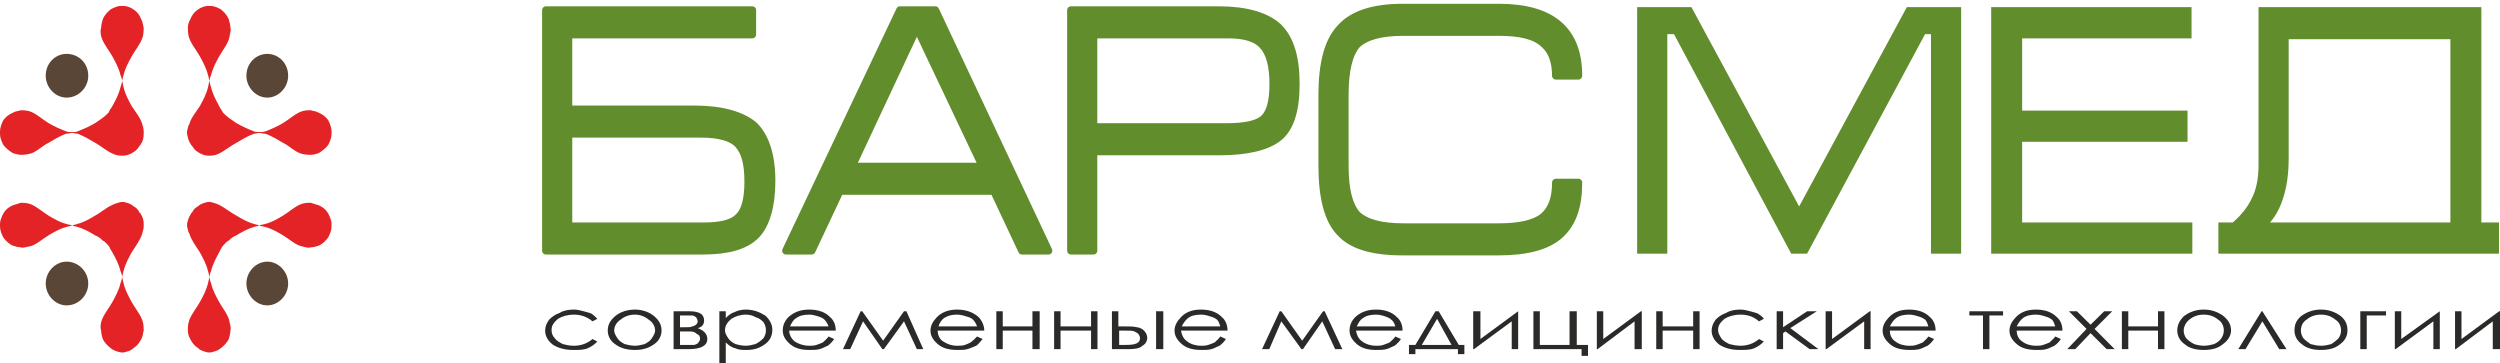 <svg width="282" height="41" viewBox="0 0 282 41" fill="none" xmlns="http://www.w3.org/2000/svg">
<path fill-rule="evenodd" clip-rule="evenodd" d="M30.15 6.077C31.418 6.077 32.504 7.121 32.504 8.544C32.504 9.872 31.418 11.011 30.15 11.011C28.882 11.011 27.795 9.872 27.795 8.544C27.795 7.121 28.882 6.077 30.15 6.077Z" fill="#5A4636"/>
<path fill-rule="evenodd" clip-rule="evenodd" d="M23.635 9.113C23.635 8.924 23.725 8.639 23.816 8.449C23.997 7.69 24.359 7.026 24.721 6.362C25.084 5.698 25.808 4.844 25.899 4.085C25.989 3.61 26.08 3.326 25.989 3.136C25.989 2.851 25.899 2.472 25.808 2.187C25.627 1.713 25.265 1.333 24.903 1.048C24.54 0.859 24.178 0.669 23.725 0.669H23.454C23.091 0.669 22.639 0.859 22.367 1.048C21.914 1.333 21.642 1.713 21.461 2.187C21.28 2.472 21.19 2.851 21.19 3.136C21.19 3.326 21.19 3.61 21.28 4.085C21.461 4.844 22.186 5.698 22.548 6.362C22.91 7.026 23.273 7.69 23.454 8.449C23.544 8.639 23.544 8.924 23.635 9.113C23.544 9.303 23.544 9.588 23.454 9.872C23.273 10.631 22.91 11.296 22.548 11.96C22.186 12.529 21.552 13.288 21.371 13.952C21.19 14.237 21.19 14.521 21.099 14.806V15.091C21.19 15.565 21.28 15.945 21.552 16.324C21.552 16.324 21.552 16.419 21.642 16.419C21.824 16.704 22.005 16.988 22.367 17.178C22.639 17.368 23.091 17.558 23.454 17.558H23.725C24.087 17.558 24.45 17.463 24.812 17.273C25.355 16.988 26.08 16.419 26.623 16.134C27.257 15.755 27.891 15.375 28.615 15.091C28.797 15.091 29.068 14.996 29.249 14.996C29.43 14.996 29.702 15.091 29.974 15.091C30.698 15.375 31.332 15.755 31.966 16.134C32.6 16.419 33.415 17.273 34.139 17.368C34.502 17.463 34.773 17.463 35.045 17.463C35.317 17.463 35.679 17.368 35.951 17.273C36.403 16.988 36.766 16.704 37.037 16.324C37.218 15.945 37.4 15.565 37.4 15.091V14.806C37.4 14.427 37.218 13.952 37.037 13.573C36.766 13.193 36.403 12.909 35.951 12.719C35.679 12.529 35.317 12.529 35.045 12.434C34.773 12.434 34.502 12.434 34.139 12.529C33.415 12.719 32.6 13.478 31.966 13.857C31.332 14.237 30.698 14.521 29.974 14.806C29.702 14.901 29.43 14.901 29.249 14.901C29.068 14.901 28.797 14.901 28.615 14.806C27.891 14.521 27.257 14.237 26.623 13.857C26.352 13.668 26.08 13.478 25.808 13.288C25.537 13.098 25.265 12.814 25.084 12.624V12.529C24.903 12.339 24.812 12.149 24.721 11.96C24.359 11.296 23.997 10.631 23.816 9.872C23.725 9.588 23.635 9.303 23.635 9.113Z" fill="#E42326"/>
<path fill-rule="evenodd" clip-rule="evenodd" d="M30.15 29.513C31.418 29.513 32.504 30.651 32.504 31.98C32.504 33.308 31.418 34.447 30.15 34.447C28.882 34.447 27.795 33.308 27.795 31.98C27.795 30.651 28.882 29.513 30.15 29.513Z" fill="#5A4636"/>
<path fill-rule="evenodd" clip-rule="evenodd" d="M23.635 31.221C23.635 31.505 23.725 31.695 23.816 31.98C23.997 32.739 24.359 33.403 24.721 34.067C25.084 34.731 25.808 35.585 25.899 36.344C25.989 36.724 26.08 37.008 25.989 37.293C25.989 37.577 25.899 37.957 25.808 38.242C25.627 38.621 25.265 39.001 24.903 39.285C24.54 39.57 24.178 39.665 23.725 39.76H23.454C23.091 39.665 22.639 39.57 22.367 39.285C21.914 39.001 21.642 38.621 21.461 38.242C21.28 37.957 21.19 37.577 21.19 37.293C21.19 37.008 21.19 36.724 21.28 36.344C21.461 35.585 22.186 34.731 22.548 34.067C22.91 33.403 23.273 32.739 23.454 31.98C23.544 31.695 23.544 31.505 23.635 31.221C23.544 31.031 23.544 30.746 23.454 30.556C23.273 29.797 22.91 29.133 22.548 28.469C22.186 27.9 21.552 27.046 21.371 26.382C21.19 26.097 21.19 25.812 21.099 25.528V25.243C21.19 24.863 21.28 24.484 21.552 24.104C21.552 24.01 21.552 24.01 21.642 24.01C21.824 23.63 22.005 23.44 22.367 23.25C22.639 22.966 23.091 22.871 23.454 22.776H23.725C24.087 22.871 24.45 22.966 24.812 23.156C25.355 23.44 26.08 24.01 26.623 24.294C27.257 24.674 27.891 25.053 28.615 25.243C28.797 25.338 29.068 25.338 29.249 25.433C29.43 25.338 29.702 25.338 29.974 25.243C30.698 25.053 31.332 24.674 31.966 24.294C32.6 23.915 33.415 23.156 34.139 22.966C34.502 22.871 34.773 22.871 35.045 22.871C35.317 22.966 35.679 23.061 35.951 23.156C36.403 23.345 36.766 23.63 37.037 24.104C37.218 24.484 37.4 24.863 37.4 25.243V25.528C37.4 26.002 37.218 26.382 37.037 26.761C36.766 27.141 36.403 27.52 35.951 27.71C35.679 27.805 35.317 27.9 35.045 27.9C34.773 27.994 34.502 27.9 34.139 27.805C33.415 27.71 32.6 26.951 31.966 26.571C31.332 26.192 30.698 25.812 29.974 25.622C29.702 25.528 29.43 25.528 29.249 25.433C29.068 25.528 28.797 25.528 28.615 25.622C27.891 25.812 27.257 26.192 26.623 26.571C26.352 26.666 26.08 26.856 25.808 27.141C25.537 27.235 25.265 27.615 25.084 27.805C24.903 28.089 24.812 28.279 24.721 28.469C24.359 29.133 23.997 29.797 23.816 30.556C23.725 30.746 23.635 31.031 23.635 31.221Z" fill="#E42326"/>
<path fill-rule="evenodd" clip-rule="evenodd" d="M7.511 6.077C8.87 6.077 9.956 7.121 9.956 8.544C9.956 9.872 8.87 11.011 7.511 11.011C6.243 11.011 5.157 9.872 5.157 8.544C5.157 7.121 6.243 6.077 7.511 6.077Z" fill="#5A4636"/>
<path fill-rule="evenodd" clip-rule="evenodd" d="M13.765 9.113C13.765 8.924 13.674 8.639 13.584 8.449C13.403 7.69 13.04 7.026 12.678 6.362C12.316 5.698 11.591 4.844 11.41 4.085C11.32 3.61 11.32 3.326 11.41 3.136C11.41 2.851 11.501 2.472 11.591 2.187C11.773 1.713 12.135 1.333 12.497 1.048C12.859 0.859 13.222 0.669 13.674 0.669H13.946C14.308 0.669 14.761 0.859 15.033 1.048C15.485 1.333 15.757 1.713 15.938 2.187C16.119 2.472 16.119 2.851 16.21 3.136C16.21 3.326 16.21 3.61 16.119 4.085C15.938 4.844 15.214 5.698 14.851 6.362C14.489 7.026 14.127 7.69 13.946 8.449C13.855 8.639 13.855 8.924 13.765 9.113C13.855 9.303 13.855 9.588 13.946 9.872C14.127 10.631 14.489 11.296 14.851 11.96C15.214 12.529 15.848 13.288 16.029 13.952C16.119 14.237 16.21 14.521 16.21 14.806V15.091C16.21 15.565 16.119 15.945 15.848 16.324C15.848 16.324 15.848 16.419 15.757 16.419C15.576 16.704 15.395 16.988 15.033 17.178C14.761 17.368 14.308 17.558 13.946 17.558H13.674C13.312 17.558 12.95 17.463 12.588 17.273C11.954 16.988 11.32 16.419 10.776 16.134C10.143 15.755 9.509 15.375 8.784 15.091C8.603 15.091 8.331 14.996 8.15 14.996C7.879 14.996 7.697 15.091 7.426 15.091C6.701 15.375 6.067 15.755 5.433 16.134C4.8 16.419 3.985 17.273 3.26 17.368C2.807 17.463 2.536 17.463 2.355 17.463C2.083 17.463 1.721 17.368 1.449 17.273C0.996 16.988 0.634 16.704 0.362 16.324C0.181 15.945 0 15.565 0 15.091V14.806C0 14.427 0.181 13.952 0.362 13.573C0.634 13.193 0.996 12.909 1.449 12.719C1.721 12.529 2.083 12.529 2.355 12.434C2.536 12.434 2.807 12.434 3.26 12.529C3.985 12.719 4.8 13.478 5.433 13.857C6.067 14.237 6.701 14.521 7.426 14.806C7.697 14.901 7.879 14.901 8.15 14.901C8.331 14.901 8.603 14.901 8.784 14.806C9.509 14.521 10.143 14.237 10.776 13.857C11.048 13.668 11.32 13.478 11.591 13.288C11.863 13.098 12.135 12.814 12.316 12.624V12.529C12.406 12.339 12.588 12.149 12.678 11.96C13.04 11.296 13.403 10.631 13.584 9.872C13.674 9.588 13.765 9.303 13.765 9.113Z" fill="#E42326"/>
<path fill-rule="evenodd" clip-rule="evenodd" d="M7.511 29.513C8.87 29.513 9.956 30.651 9.956 31.98C9.956 33.308 8.87 34.447 7.511 34.447C6.243 34.447 5.157 33.308 5.157 31.98C5.157 30.651 6.243 29.513 7.511 29.513Z" fill="#5A4636"/>
<path fill-rule="evenodd" clip-rule="evenodd" d="M13.765 31.22C13.765 31.505 13.674 31.695 13.584 31.979C13.403 32.739 13.04 33.403 12.678 34.067C12.316 34.731 11.591 35.585 11.41 36.344C11.32 36.723 11.32 37.008 11.41 37.293C11.41 37.577 11.501 37.957 11.591 38.242C11.773 38.621 12.135 39.001 12.497 39.285C12.859 39.57 13.222 39.665 13.674 39.76H13.946C14.308 39.665 14.761 39.57 15.033 39.285C15.485 39.001 15.757 38.621 15.938 38.242C16.119 37.957 16.119 37.577 16.21 37.293C16.21 37.008 16.21 36.723 16.119 36.344C15.938 35.585 15.214 34.731 14.851 34.067C14.489 33.403 14.127 32.739 13.946 31.979C13.855 31.695 13.855 31.505 13.765 31.22C13.855 31.031 13.855 30.746 13.946 30.556C14.127 29.797 14.489 29.133 14.851 28.469C15.214 27.9 15.848 27.046 16.029 26.381C16.119 26.097 16.21 25.812 16.21 25.528V25.243C16.21 24.863 16.119 24.484 15.848 24.104C15.848 24.009 15.848 24.009 15.757 24.009C15.576 23.63 15.395 23.44 15.033 23.25C14.761 22.966 14.308 22.871 13.946 22.776H13.674C13.312 22.871 12.95 22.966 12.588 23.156C11.954 23.44 11.32 24.009 10.776 24.294C10.143 24.674 9.509 25.053 8.784 25.243C8.603 25.338 8.331 25.338 8.15 25.433C7.879 25.338 7.697 25.338 7.426 25.243C6.701 25.053 6.067 24.674 5.433 24.294C4.8 23.915 3.985 23.156 3.26 22.966C2.807 22.871 2.536 22.871 2.355 22.871C2.083 22.966 1.721 23.061 1.449 23.156C0.996 23.345 0.634 23.63 0.362 24.104C0.181 24.484 0 24.863 0 25.243V25.528C0 26.002 0.181 26.381 0.362 26.761C0.634 27.14 0.996 27.52 1.449 27.71C1.721 27.805 2.083 27.9 2.355 27.9C2.536 27.994 2.807 27.9 3.26 27.805C3.985 27.71 4.8 26.951 5.433 26.571C6.067 26.192 6.701 25.812 7.426 25.622C7.697 25.528 7.879 25.528 8.15 25.433C8.331 25.528 8.603 25.528 8.784 25.622C9.509 25.812 10.143 26.192 10.776 26.571C11.048 26.666 11.32 26.856 11.591 27.14C11.863 27.235 12.135 27.615 12.316 27.805C12.406 28.089 12.588 28.279 12.678 28.469C13.04 29.133 13.403 29.797 13.584 30.556C13.674 30.746 13.765 31.031 13.765 31.22Z" fill="#E42326"/>
<path d="M61.582 1.144V28.279H79.241C82.139 28.279 84.131 27.71 85.308 26.477C86.395 25.338 87.029 23.251 87.029 20.404C87.029 17.463 86.305 15.376 85.037 14.142C83.678 13.004 81.415 12.339 78.335 12.339H64.118V3.895H84.856V1.144H61.582ZM64.118 15.091H79.06C81.052 15.091 82.501 15.47 83.226 16.23C84.041 17.084 84.403 18.412 84.403 20.499C84.403 22.492 84.041 23.82 83.316 24.484C82.592 25.243 81.233 25.528 79.332 25.528H64.118V15.091ZM91.557 28.279H88.659L101.518 1.144H105.503L118.272 28.279H115.283L112.114 21.543H94.727L91.557 28.279ZM96.085 18.791H110.846L103.42 3.136L96.085 18.791ZM120.807 28.279V1.144H137.47C140.549 1.144 142.813 1.808 144.171 3.041C145.53 4.37 146.164 6.457 146.164 9.493C146.164 12.434 145.53 14.427 144.262 15.47C142.994 16.514 140.73 17.084 137.56 17.084H123.343V28.279H120.807ZM123.343 14.332H138.285C140.368 14.332 141.726 14.047 142.451 13.478C143.266 12.814 143.628 11.486 143.628 9.493C143.628 7.501 143.266 5.983 142.451 5.129C141.726 4.275 140.368 3.895 138.557 3.895H123.343V14.332ZM169.075 28.374H158.208C154.857 28.374 152.503 27.71 151.144 26.192C149.786 24.769 149.152 22.207 149.152 18.697V10.726C149.152 7.216 149.786 4.654 151.235 3.136C152.593 1.618 154.948 0.859 158.208 0.859H169.075C175.052 0.859 178.04 3.421 178.04 8.544H175.504C175.504 6.931 175.052 5.698 174.146 4.939C173.15 3.99 171.429 3.611 169.075 3.611H158.298C155.763 3.611 154.042 4.085 153.046 5.034C152.14 6.077 151.688 7.975 151.688 10.726V18.697C151.688 21.353 152.14 23.156 153.046 24.2C154.042 25.148 155.763 25.623 158.298 25.623H169.075C171.429 25.623 173.059 25.243 174.055 24.484C175.052 23.63 175.504 22.397 175.504 20.594H178.04C178.04 23.251 177.406 25.148 175.957 26.477C174.599 27.71 172.335 28.374 169.075 28.374Z" fill="#618D2D" stroke="#618D2D" stroke-width="0.866" stroke-linejoin="round"/>
<path d="M220.783 1.238H215.349L202.943 24.199L190.536 1.238H185.103V28.184H187.639V3.42H189.087L202.309 28.184H203.577L216.889 3.42H218.247V28.184H220.783V1.238ZM281.457 28.184H250.667V25.527H252.025C253.021 24.674 253.836 23.725 254.38 22.586C254.923 21.543 255.195 20.214 255.195 18.601V1.238H279.464V25.527H281.457V28.184ZM225.039 28.184V1.238H246.773V3.895H227.665V12.909H246.32V15.565H227.665V25.527H246.863V28.184H225.039ZM276.838 25.527V3.99H257.73V17.842C257.73 19.455 257.549 20.973 257.097 22.302C256.644 23.725 255.919 24.768 255.014 25.527H276.838Z" fill="#618D2D" stroke="#618D2D" stroke-width="0.866"/>
<path d="M67.378 35.964L66.835 36.249C66.291 35.774 65.567 35.49 64.752 35.49C64.027 35.49 63.393 35.679 62.941 35.964C62.488 36.343 62.216 36.723 62.216 37.197C62.216 37.577 62.307 37.862 62.578 38.146C62.759 38.431 63.122 38.621 63.484 38.81C63.846 38.905 64.208 39 64.752 39C65.567 39 66.291 38.715 66.835 38.241L67.378 38.526C67.106 38.81 66.744 39.095 66.291 39.285C65.838 39.475 65.295 39.475 64.661 39.475C63.755 39.475 63.031 39.285 62.397 38.905C61.763 38.431 61.492 37.862 61.492 37.292C61.492 36.818 61.673 36.438 61.944 36.059C62.216 35.774 62.578 35.49 63.122 35.3C63.574 35.015 64.118 34.92 64.752 34.92C65.114 34.92 65.476 35.015 65.838 35.11C66.201 35.205 66.563 35.3 66.744 35.395C67.016 35.584 67.197 35.774 67.378 35.964ZM71.634 34.92C72.449 34.92 73.264 35.205 73.808 35.679C74.351 36.154 74.623 36.628 74.623 37.292C74.623 37.862 74.351 38.431 73.808 38.81C73.174 39.285 72.449 39.475 71.634 39.475C70.728 39.475 70.004 39.285 69.37 38.81C68.827 38.431 68.555 37.862 68.555 37.292C68.555 36.628 68.827 36.154 69.37 35.679C69.913 35.205 70.728 34.92 71.634 34.92ZM71.634 35.49C71 35.49 70.457 35.679 70.004 36.059C69.551 36.343 69.28 36.818 69.28 37.292C69.28 37.577 69.461 37.862 69.642 38.146C69.823 38.431 70.095 38.621 70.457 38.81C70.819 38.905 71.181 39 71.634 39C71.996 39 72.359 38.905 72.721 38.81C73.083 38.621 73.355 38.431 73.536 38.146C73.717 37.862 73.898 37.577 73.898 37.292C73.898 36.818 73.626 36.343 73.174 36.059C72.721 35.679 72.177 35.49 71.634 35.49ZM77.701 39.38H75.981V35.11H77.701C78.335 35.11 78.788 35.205 79.06 35.395C79.332 35.584 79.422 35.869 79.422 36.154C79.422 36.628 79.15 36.913 78.698 37.008C79.422 37.292 79.784 37.672 79.784 38.241C79.784 39 79.06 39.38 77.701 39.38ZM76.705 35.584V36.913H77.249C77.701 36.913 77.973 36.913 78.064 36.818C78.245 36.818 78.335 36.723 78.516 36.628C78.607 36.533 78.698 36.438 78.698 36.249C78.698 36.059 78.607 35.964 78.516 35.774C78.335 35.679 78.245 35.584 78.064 35.584C77.973 35.584 77.701 35.584 77.249 35.584H76.705ZM76.705 37.387V38.905H77.52C77.883 38.905 78.154 38.905 78.335 38.905C78.516 38.81 78.698 38.81 78.788 38.621C78.879 38.526 78.969 38.336 78.969 38.241C78.969 37.956 78.879 37.767 78.607 37.672C78.426 37.482 78.154 37.387 77.883 37.387H76.705ZM81.143 35.11H81.867V35.869C82.139 35.584 82.501 35.3 82.863 35.205C83.225 35.015 83.678 34.92 84.131 34.92C85.037 34.92 85.671 35.205 86.305 35.584C86.848 36.059 87.12 36.628 87.12 37.197C87.12 37.862 86.848 38.431 86.305 38.81C85.671 39.285 85.037 39.475 84.222 39.475C83.769 39.475 83.316 39.475 82.954 39.285C82.501 39.19 82.139 38.905 81.867 38.621V40.993H81.143V35.11ZM84.131 35.49C83.497 35.49 82.954 35.679 82.501 35.964C82.048 36.343 81.777 36.723 81.777 37.292C81.777 37.577 81.958 37.862 82.139 38.146C82.32 38.431 82.592 38.621 82.954 38.81C83.316 38.905 83.678 39 84.131 39C84.493 39 84.856 38.905 85.218 38.81C85.58 38.621 85.852 38.431 86.123 38.146C86.305 37.862 86.395 37.577 86.395 37.292C86.395 36.913 86.305 36.628 86.123 36.343C85.852 36.059 85.58 35.869 85.218 35.774C84.946 35.584 84.493 35.49 84.131 35.49ZM93.459 37.956L94.093 38.241C93.911 38.526 93.64 38.81 93.368 39C93.096 39.095 92.825 39.285 92.462 39.38C92.1 39.475 91.738 39.475 91.285 39.475C90.38 39.475 89.655 39.285 89.112 38.81C88.568 38.336 88.297 37.862 88.297 37.292C88.297 36.723 88.478 36.249 88.931 35.774C89.565 35.205 90.289 34.92 91.285 34.92C92.281 34.92 93.096 35.205 93.64 35.774C94.093 36.154 94.274 36.723 94.274 37.292H89.021C89.021 37.767 89.293 38.241 89.655 38.526C90.108 38.81 90.651 39 91.285 39C91.557 39 91.829 39 92.1 38.905C92.372 38.81 92.644 38.715 92.825 38.621C93.006 38.431 93.278 38.241 93.459 37.956ZM93.459 36.818C93.368 36.533 93.187 36.249 93.006 36.059C92.825 35.869 92.553 35.774 92.281 35.679C91.919 35.584 91.647 35.49 91.285 35.49C90.742 35.49 90.198 35.584 89.836 35.869C89.474 36.059 89.293 36.438 89.112 36.818H93.459ZM101.971 35.11H102.243L104.144 39.38H103.42L101.971 36.249L99.707 39.38H99.526L97.353 36.249L95.904 39.38H95.089L97.081 35.11H97.262L99.617 38.431L101.971 35.11ZM110.212 37.956L110.846 38.241C110.574 38.526 110.393 38.81 110.121 39C109.85 39.095 109.487 39.285 109.125 39.38C108.853 39.475 108.401 39.475 108.038 39.475C107.042 39.475 106.318 39.285 105.774 38.81C105.231 38.336 104.959 37.862 104.959 37.292C104.959 36.723 105.231 36.249 105.684 35.774C106.227 35.205 107.042 34.92 107.948 34.92C108.944 34.92 109.759 35.205 110.393 35.774C110.755 36.154 111.027 36.723 111.027 37.292H105.774C105.774 37.767 105.956 38.241 106.408 38.526C106.861 38.81 107.314 39 107.948 39C108.22 39 108.582 39 108.853 38.905C109.125 38.81 109.306 38.715 109.487 38.621C109.759 38.431 109.94 38.241 110.212 37.956ZM110.212 36.818C110.121 36.533 109.94 36.249 109.759 36.059C109.578 35.869 109.306 35.774 108.944 35.679C108.672 35.584 108.31 35.49 107.948 35.49C107.405 35.49 106.952 35.584 106.499 35.869C106.227 36.059 105.956 36.438 105.865 36.818H110.212ZM116.46 37.292H113.11V39.38H112.385V35.11H113.11V36.818H116.46V35.11H117.275V39.38H116.46V37.292ZM123.071 37.292H119.63V39.38H118.905V35.11H119.63V36.818H123.071V35.11H123.796V39.38H123.071V37.292ZM126.15 36.818H126.874C127.418 36.818 127.871 36.818 128.233 36.913C128.505 36.913 128.867 37.103 129.048 37.292C129.32 37.577 129.41 37.862 129.41 38.146C129.41 38.431 129.229 38.81 128.867 39C128.595 39.285 128.052 39.38 127.418 39.38H125.426V35.11H126.15V36.818ZM126.241 37.292V38.905H127.056C128.052 38.905 128.595 38.715 128.595 38.146C128.595 37.956 128.505 37.862 128.414 37.672C128.323 37.577 128.142 37.482 127.961 37.387C127.78 37.292 127.418 37.292 126.874 37.292H126.241ZM130.406 35.11H131.221V39.38H130.406V35.11ZM137.651 37.956L138.285 38.241C138.104 38.526 137.832 38.81 137.56 39C137.289 39.095 137.017 39.285 136.655 39.38C136.293 39.475 135.93 39.475 135.568 39.475C134.572 39.475 133.847 39.285 133.304 38.81C132.761 38.336 132.489 37.862 132.489 37.292C132.489 36.723 132.761 36.249 133.214 35.774C133.757 35.205 134.481 34.92 135.478 34.92C136.474 34.92 137.289 35.205 137.832 35.774C138.285 36.154 138.466 36.723 138.466 37.292H133.214C133.304 37.767 133.485 38.241 133.938 38.526C134.3 38.81 134.844 39 135.478 39C135.749 39 136.021 39 136.293 38.905C136.564 38.81 136.836 38.715 137.017 38.621C137.198 38.431 137.47 38.241 137.651 37.956ZM137.651 36.818C137.56 36.533 137.47 36.249 137.289 36.059C137.017 35.869 136.836 35.774 136.474 35.679C136.202 35.584 135.84 35.49 135.478 35.49C134.934 35.49 134.391 35.584 134.029 35.869C133.757 36.059 133.485 36.438 133.304 36.818H137.651ZM149.242 35.11H149.423L151.416 39.38H150.601L149.152 36.249L146.978 39.38H146.797L144.533 36.249L143.175 39.38H142.36L144.352 35.11H144.533L146.888 38.431L149.242 35.11ZM157.393 37.956L158.026 38.241C157.845 38.526 157.574 38.81 157.302 39C157.03 39.095 156.759 39.285 156.396 39.38C156.034 39.475 155.672 39.475 155.219 39.475C154.314 39.475 153.589 39.285 153.046 38.81C152.502 38.336 152.231 37.862 152.231 37.292C152.231 36.723 152.412 36.249 152.865 35.774C153.499 35.205 154.223 34.92 155.219 34.92C156.215 34.92 157.03 35.205 157.574 35.774C158.026 36.154 158.208 36.723 158.208 37.292H152.955C153.046 37.767 153.227 38.241 153.68 38.526C154.042 38.81 154.585 39 155.219 39C155.491 39 155.763 39 156.034 38.905C156.306 38.81 156.578 38.715 156.759 38.621C156.94 38.431 157.211 38.241 157.393 37.956ZM157.393 36.818C157.302 36.533 157.211 36.249 156.94 36.059C156.759 35.869 156.487 35.774 156.215 35.679C155.944 35.584 155.581 35.49 155.219 35.49C154.676 35.49 154.132 35.584 153.77 35.869C153.408 36.059 153.227 36.438 153.046 36.818H157.393ZM159.657 38.905L161.92 35.11H162.283L164.547 38.905H165.181V39.949H164.456V39.38H159.657V39.949H158.932V38.905H159.657ZM162.102 35.964L160.381 38.905H163.732L162.102 35.964ZM166.992 35.11V38.241L171.248 35.11V39.38H170.523V36.249L166.267 39.38H166.177V35.11H166.992ZM178.402 39.38H172.969V35.11H173.693V38.905H177.044V35.11H177.859V38.905H179.126V40.139H178.402V39.38ZM180.847 35.11V38.241L185.103 35.11H185.194V39.38H184.379V36.249L180.213 39.38H180.123V35.11H180.847ZM190.99 37.292H187.548V39.38H186.824V35.11H187.548V36.818H190.99V35.11H191.714V39.38H190.99V37.292ZM198.959 35.964L198.415 36.249C197.872 35.774 197.238 35.49 196.333 35.49C195.608 35.49 194.974 35.679 194.521 35.964C194.069 36.343 193.797 36.723 193.797 37.197C193.797 37.577 193.978 37.862 194.159 38.146C194.34 38.431 194.702 38.621 195.065 38.81C195.427 38.905 195.88 39 196.333 39C197.148 39 197.872 38.715 198.415 38.241L198.959 38.526C198.687 38.81 198.325 39.095 197.872 39.285C197.419 39.475 196.876 39.475 196.242 39.475C195.336 39.475 194.612 39.285 193.978 38.905C193.344 38.431 193.072 37.862 193.072 37.292C193.072 36.818 193.254 36.438 193.525 36.059C193.797 35.774 194.159 35.49 194.702 35.3C195.155 35.015 195.699 34.92 196.333 34.92C196.695 34.92 197.057 35.015 197.419 35.11C197.781 35.205 198.144 35.3 198.325 35.395C198.596 35.584 198.868 35.774 198.959 35.964ZM200.408 35.11H201.132V36.913L203.849 35.11H204.936L201.947 37.008L205.117 39.38H204.121L201.404 37.387L201.132 37.577V39.38H200.408V35.11ZM206.656 35.11V38.241L210.912 35.11H211.003V39.38H210.278V36.249L206.022 39.38H205.932V35.11H206.656ZM217.523 37.956L218.157 38.241C217.976 38.526 217.704 38.81 217.433 39C217.161 39.095 216.889 39.285 216.527 39.38C216.165 39.475 215.803 39.475 215.44 39.475C214.444 39.475 213.72 39.285 213.176 38.81C212.633 38.336 212.361 37.862 212.361 37.292C212.361 36.723 212.633 36.249 213.086 35.774C213.629 35.205 214.354 34.92 215.35 34.92C216.346 34.92 217.161 35.205 217.704 35.774C218.157 36.154 218.338 36.723 218.338 37.292H213.176C213.176 37.767 213.357 38.241 213.81 38.526C214.172 38.81 214.716 39 215.35 39C215.621 39 215.893 39 216.165 38.905C216.436 38.81 216.708 38.715 216.889 38.621C217.07 38.431 217.342 38.241 217.523 37.956ZM217.523 36.818C217.433 36.533 217.342 36.249 217.161 36.059C216.889 35.869 216.708 35.774 216.346 35.679C216.074 35.584 215.712 35.49 215.35 35.49C214.806 35.49 214.263 35.584 213.901 35.869C213.629 36.059 213.357 36.438 213.176 36.818H217.523ZM222.142 35.11H225.945V35.584H224.406V39.38H223.681V35.584H222.142V35.11ZM231.831 37.956L232.465 38.241C232.284 38.526 232.012 38.81 231.741 39C231.469 39.095 231.197 39.285 230.835 39.38C230.563 39.475 230.111 39.475 229.748 39.475C228.752 39.475 228.028 39.285 227.484 38.81C226.941 38.336 226.669 37.862 226.669 37.292C226.669 36.723 226.941 36.249 227.394 35.774C227.937 35.205 228.662 34.92 229.658 34.92C230.654 34.92 231.469 35.205 232.012 35.774C232.465 36.154 232.646 36.723 232.646 37.292H227.484C227.484 37.767 227.666 38.241 228.118 38.526C228.481 38.81 229.024 39 229.658 39C229.93 39 230.201 39 230.473 38.905C230.745 38.81 231.016 38.715 231.197 38.621C231.378 38.431 231.65 38.241 231.831 37.956ZM231.831 36.818C231.741 36.533 231.65 36.249 231.469 36.059C231.197 35.869 231.016 35.774 230.654 35.679C230.382 35.584 230.02 35.49 229.658 35.49C229.115 35.49 228.571 35.584 228.209 35.869C227.937 36.059 227.666 36.438 227.484 36.818H231.831ZM233.371 35.11H234.276L235.816 36.628L237.355 35.11H238.261L236.269 37.103L238.533 39.38H237.627L235.816 37.577L234.095 39.38H233.19L235.363 37.103L233.371 35.11ZM243.423 37.292H240.072V39.38H239.348V35.11H240.072V36.818H243.423V35.11H244.147V39.38H243.423V37.292ZM248.585 34.92C249.49 34.92 250.215 35.205 250.848 35.679C251.392 36.154 251.663 36.628 251.663 37.292C251.663 37.862 251.301 38.431 250.758 38.81C250.215 39.285 249.49 39.475 248.585 39.475C247.679 39.475 246.954 39.285 246.411 38.81C245.868 38.431 245.596 37.862 245.596 37.292C245.596 36.628 245.868 36.154 246.321 35.679C246.954 35.205 247.679 34.92 248.585 34.92ZM248.585 35.49C247.951 35.49 247.407 35.679 246.954 36.059C246.592 36.343 246.321 36.818 246.321 37.292C246.321 37.577 246.411 37.862 246.592 38.146C246.864 38.431 247.136 38.621 247.498 38.81C247.77 38.905 248.222 39 248.585 39C249.037 39 249.4 38.905 249.762 38.81C250.124 38.621 250.396 38.431 250.577 38.146C250.758 37.862 250.848 37.577 250.848 37.292C250.848 36.818 250.667 36.343 250.215 36.059C249.762 35.679 249.218 35.49 248.585 35.49ZM257.912 39.38H257.097L255.195 36.249L253.294 39.38H252.479L255.105 35.11H255.195L257.912 39.38ZM261.806 34.92C262.712 34.92 263.436 35.205 264.07 35.679C264.613 36.154 264.794 36.628 264.794 37.292C264.794 37.862 264.523 38.431 263.979 38.81C263.436 39.285 262.712 39.475 261.806 39.475C260.9 39.475 260.176 39.285 259.633 38.81C259.089 38.431 258.818 37.862 258.818 37.292C258.818 36.628 258.999 36.154 259.542 35.679C260.176 35.205 260.9 34.92 261.806 34.92ZM261.806 35.49C261.172 35.49 260.629 35.679 260.176 36.059C259.723 36.343 259.542 36.818 259.542 37.292C259.542 37.577 259.633 37.862 259.814 38.146C260.085 38.431 260.357 38.621 260.629 38.81C260.991 38.905 261.353 39 261.806 39C262.259 39 262.621 38.905 262.983 38.81C263.255 38.621 263.527 38.431 263.798 38.146C263.979 37.862 264.07 37.577 264.07 37.292C264.07 36.818 263.889 36.343 263.436 36.059C262.983 35.679 262.44 35.49 261.806 35.49ZM266.968 35.584V39.38H266.243V35.11H269.141V35.584H266.968ZM270.862 35.11V38.241L275.209 35.11V39.38H274.484V36.249L270.228 39.38H270.137V35.11H270.862ZM277.654 35.11V38.241L281.91 35.11H282V39.38H281.185V36.249L277.02 39.38H276.929V35.11H277.654Z" fill="#2B2A29"/>
</svg>
